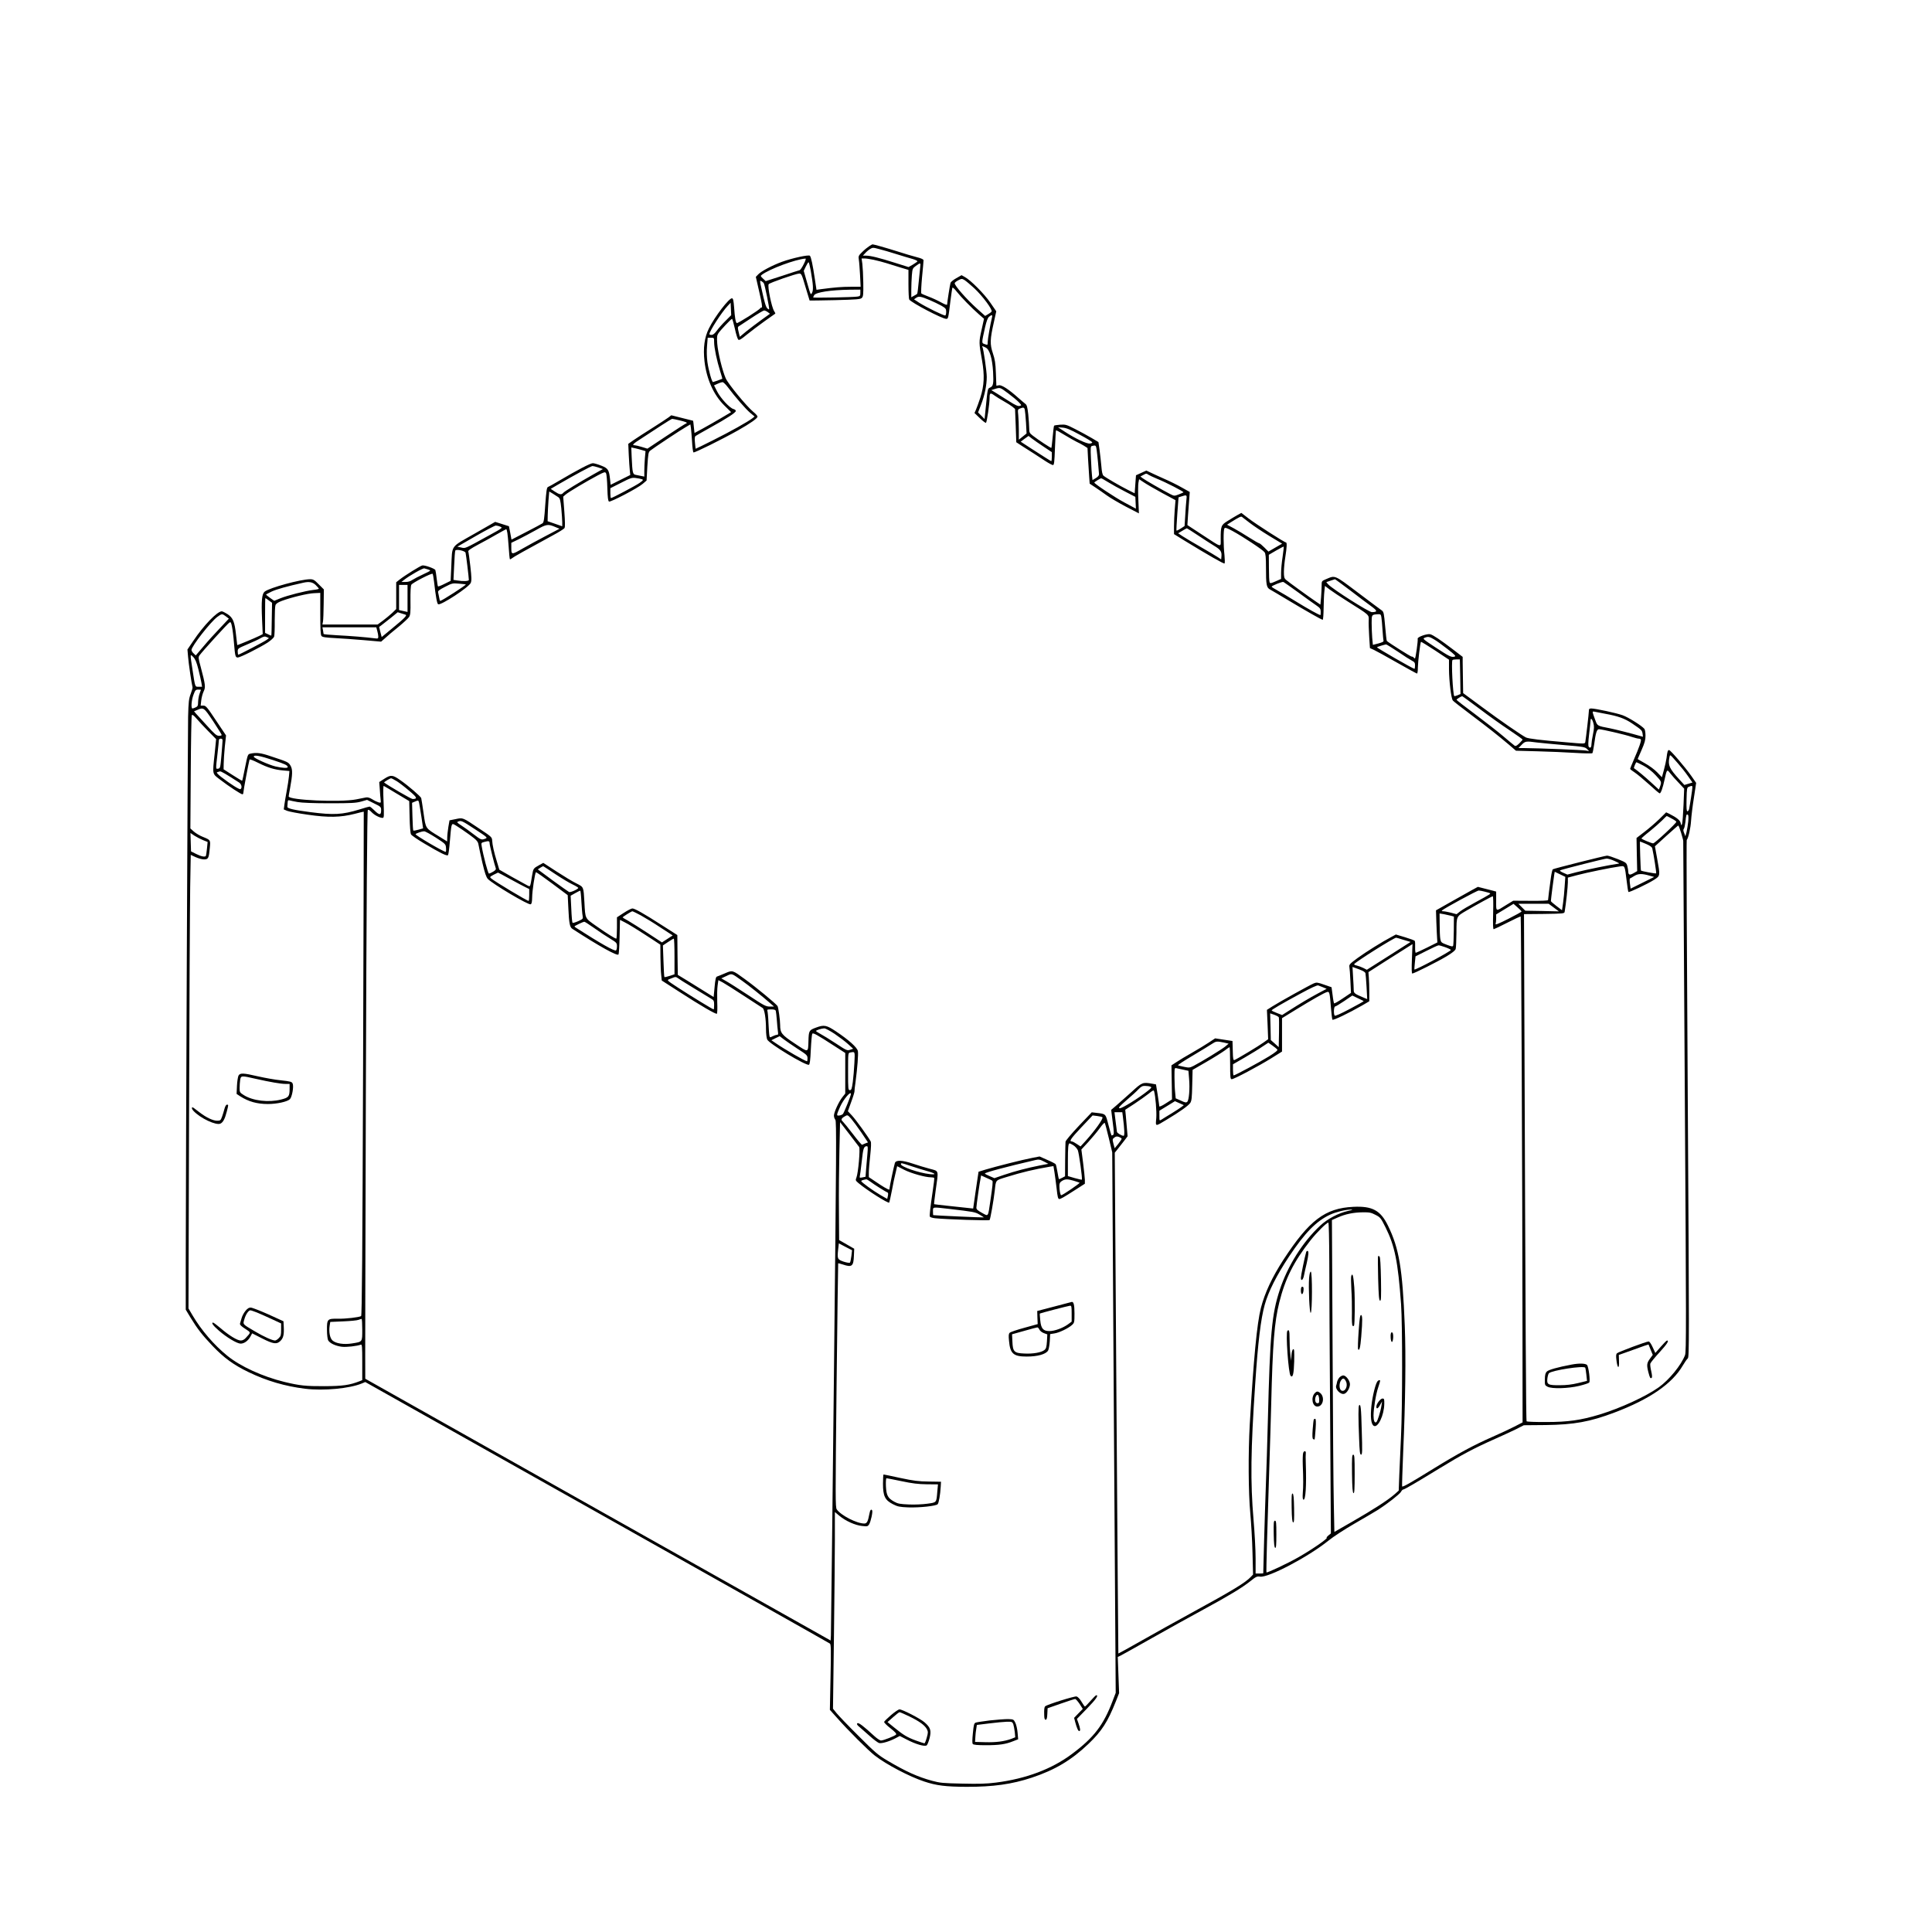 <?xml version="1.0" standalone="no"?>
<!DOCTYPE svg PUBLIC "-//W3C//DTD SVG 20010904//EN"
 "http://www.w3.org/TR/2001/REC-SVG-20010904/DTD/svg10.dtd">
<svg version="1.0" xmlns="http://www.w3.org/2000/svg"
 width="2048pt" height="2048pt" viewBox="0 0 2048 2048"
 preserveAspectRatio="xMidYMid meet">

<g transform="translate(0,2048) scale(0.1,-0.1)"
fill="#000000" stroke="none">
<path d="M9215 17871 c-16 -10 -50 -37 -74 -61 -41 -40 -43 -45 -37 -84 4 -22
9 -96 13 -163 l6 -123 -104 0 c-94 0 -171 -6 -314 -25 l-50 -7 -18 119 c-22
147 -39 229 -52 242 -13 13 -187 -25 -295 -64 -102 -37 -221 -100 -252 -133
l-26 -27 37 -162 c27 -116 34 -163 25 -163 -7 0 -14 -4 -16 -8 -5 -15 -239
-163 -248 -157 -12 7 -21 60 -28 165 -6 74 -10 95 -22 98 -30 5 -182 -192
-245 -319 -48 -95 -63 -209 -47 -350 22 -188 97 -355 209 -466 l73 -72 -108
-64 c-59 -35 -146 -84 -193 -110 l-87 -47 -7 65 c-3 36 -7 65 -8 65 -1 0 -53
13 -116 29 l-115 29 -30 -23 c-17 -13 -94 -63 -171 -112 -77 -48 -166 -106
-198 -128 l-57 -40 5 -115 c3 -63 8 -138 11 -165 l5 -50 -104 -52 -104 -52 -6
57 c-11 102 -20 117 -93 146 -35 14 -76 26 -90 26 -26 0 -164 -72 -364 -190
-52 -31 -102 -59 -111 -62 -13 -5 -18 -39 -29 -189 -10 -148 -15 -186 -29
-196 -9 -6 -86 -48 -172 -92 l-157 -81 -13 71 -14 71 -73 23 -73 23 -222 -127
c-257 -147 -232 -111 -243 -347 l-7 -151 -65 -32 c-35 -18 -66 -30 -69 -27 -3
2 -9 40 -14 83 -5 43 -11 83 -14 90 -5 16 -115 55 -139 49 -24 -6 -183 -105
-238 -148 l-38 -30 0 -142 0 -142 -42 -41 c-24 -22 -68 -59 -99 -82 l-56 -41
-293 0 -292 0 6 33 c3 17 6 101 7 185 l2 154 -54 54 c-46 47 -58 54 -92 54
-99 0 -429 -90 -481 -131 -30 -24 -37 -93 -28 -298 l7 -153 -35 -18 c-46 -23
-233 -101 -235 -98 -1 2 -6 51 -13 109 -15 139 -32 180 -90 219 -25 16 -53 30
-61 30 -48 0 -194 -151 -303 -315 l-61 -90 7 -80 c5 -68 38 -288 47 -320 2 -6
-7 -37 -19 -69 -20 -52 -24 -84 -28 -245 -4 -175 -24 -4683 -25 -5780 l0 -504
52 -86 c70 -115 124 -185 233 -299 120 -126 223 -201 381 -277 192 -93 388
-150 599 -176 197 -24 472 2 602 56 l36 15 2456 -1381 c1352 -760 2463 -1386
2470 -1392 11 -9 12 -75 6 -356 l-7 -346 76 -85 c114 -130 335 -350 402 -401
123 -95 366 -222 520 -273 131 -44 230 -56 450 -57 283 -1 484 28 692 97 247
82 421 186 602 359 141 135 203 232 291 453 l33 84 -7 192 -7 192 28 13 c15 7
165 91 333 186 168 95 415 232 550 305 276 150 403 227 497 301 57 46 68 51
100 46 86 -14 509 208 723 380 54 44 177 124 285 186 104 60 215 125 245 144
95 61 227 164 241 189 7 13 17 24 22 24 14 0 135 71 390 227 230 141 365 213
589 312 75 33 174 79 219 101 l82 42 231 2 c301 4 470 34 731 133 373 141 611
305 724 499 19 32 42 66 52 74 16 14 16 157 0 2750 -10 1504 -15 2740 -11
2745 18 23 41 125 46 205 3 47 16 156 30 243 l24 158 -50 72 c-66 94 -222 276
-237 276 -14 1 -19 -16 -27 -84 -4 -27 -16 -85 -28 -127 l-21 -77 -51 53 c-29
30 -85 71 -129 95 -42 24 -77 44 -77 45 0 1 19 45 42 97 33 75 41 106 41 151
0 31 -5 64 -12 72 -27 33 -169 122 -230 144 -67 24 -285 71 -332 72 -21 0 -26
-5 -26 -23 0 -25 -32 -299 -38 -332 -4 -21 -5 -21 -207 -3 -258 21 -398 38
-423 51 -50 26 -278 183 -462 320 l-203 150 -2 131 c-1 72 -3 158 -3 192 l0
61 -103 79 c-133 101 -210 153 -241 161 -32 8 -137 -29 -133 -47 5 -21 -22
-210 -29 -210 -4 0 -11 5 -14 10 -3 6 -13 10 -21 10 -11 0 -241 145 -263 166
-3 3 -11 73 -18 156 -12 138 -15 152 -35 167 -13 8 -126 94 -253 189 -255 192
-239 185 -340 142 -45 -19 -45 -20 -45 -68 0 -27 -3 -83 -6 -125 l-7 -76 -46
31 c-78 53 -295 210 -318 231 -20 17 -23 31 -23 86 0 36 7 107 15 156 16 101
19 155 7 155 -16 0 -318 194 -395 253 l-78 60 -42 -23 c-23 -13 -70 -41 -103
-62 -70 -43 -74 -53 -74 -191 0 -93 21 -98 -199 46 l-154 101 6 96 c4 52 9
131 13 175 l6 80 -84 47 c-45 26 -130 68 -188 93 -58 26 -124 56 -146 67 l-42
20 -55 -25 -55 -25 -7 -95 -7 -96 -72 36 c-82 41 -233 129 -258 150 -12 11
-18 39 -23 101 -4 48 -13 125 -19 171 l-12 85 -74 44 c-41 24 -119 67 -173 94
-92 47 -102 50 -158 46 -32 -2 -61 -7 -65 -10 -3 -4 -10 -57 -15 -119 -6 -63
-12 -115 -14 -117 -4 -4 -141 86 -197 130 -35 27 -38 34 -38 79 0 27 -5 93
-10 147 -9 80 -15 100 -32 112 -11 8 -43 36 -72 61 -100 90 -178 141 -207 135
l-27 -5 -5 132 c-4 108 -10 146 -32 212 -32 95 -31 147 10 327 l26 118 -62 90
c-64 94 -210 241 -272 274 l-34 19 -56 -32 c-31 -17 -58 -40 -61 -49 -6 -19
-36 -210 -36 -230 0 -8 -23 0 -63 22 -34 19 -94 47 -132 61 -39 15 -74 30 -78
34 -5 5 -1 82 7 171 9 90 16 171 16 180 0 11 -21 21 -72 34 -40 10 -134 38
-208 62 -114 36 -248 74 -261 74 -2 0 -17 -8 -34 -19z m285 -84 c63 -20 141
-43 173 -52 31 -9 55 -21 52 -26 -3 -5 -26 -20 -50 -35 l-44 -25 -143 45
c-167 53 -260 76 -307 76 l-34 0 24 26 c13 15 37 35 52 44 27 17 32 17 95 0
37 -9 119 -33 182 -53z m-980 -107 c-17 -34 -36 -62 -43 -64 -7 -1 -90 -28
-186 -60 l-174 -56 -29 27 c-27 26 -28 28 -11 41 81 61 355 163 461 171 8 1 1
-21 -18 -59z m745 45 c38 -8 97 -24 130 -34 33 -11 99 -31 148 -46 l87 -26 0
-152 c0 -84 4 -157 8 -162 25 -35 350 -205 392 -205 22 0 22 2 45 190 9 69 18
131 20 138 3 9 21 -6 47 -40 47 -59 156 -171 236 -241 l53 -46 -26 -118 c-29
-128 -29 -135 5 -323 28 -160 23 -266 -18 -395 -16 -49 -37 -106 -46 -127
l-16 -36 58 -56 c31 -30 60 -52 64 -48 10 10 38 203 38 265 0 53 8 57 53 24
18 -13 61 -40 97 -60 36 -20 77 -46 93 -59 l27 -23 7 -176 6 -177 66 -43 c36
-23 91 -58 121 -77 30 -20 85 -55 121 -79 37 -24 73 -43 81 -43 12 0 16 32 21
181 4 100 9 184 11 187 3 3 45 -20 93 -50 49 -29 105 -62 125 -71 21 -9 55
-28 77 -41 l39 -25 6 -118 c4 -65 9 -150 12 -189 l5 -71 62 -41 c34 -23 89
-61 122 -85 33 -24 123 -77 199 -117 l139 -72 -6 143 c-4 79 -3 161 1 182 l7
37 50 -33 c28 -19 114 -69 193 -112 l143 -77 -8 -97 c-4 -53 -8 -134 -8 -180
l0 -83 105 -65 c255 -156 424 -253 431 -246 4 5 3 44 -1 88 -12 106 -12 266
-1 284 7 11 24 6 87 -28 110 -60 322 -200 339 -225 11 -15 15 -54 15 -161 0
-186 5 -213 43 -234 16 -9 100 -58 186 -110 195 -117 361 -211 372 -211 5 0 9
55 10 123 1 67 4 148 8 179 l6 57 50 -38 c28 -21 113 -78 190 -126 234 -147
226 -140 224 -200 -2 -27 1 -105 5 -173 l8 -122 42 -19 c22 -10 133 -71 245
-135 112 -64 208 -116 212 -116 5 0 9 28 9 63 1 63 25 265 33 273 2 3 70 -39
151 -92 l146 -97 0 -101 c1 -126 23 -311 41 -332 7 -9 94 -77 194 -152 186
-140 277 -212 403 -318 l72 -62 228 -6 c125 -3 305 -11 400 -17 97 -6 177 -7
182 -3 4 5 12 47 19 94 16 122 28 160 51 160 30 0 284 -59 346 -81 32 -10 65
-19 75 -19 10 0 20 -4 23 -9 7 -11 -20 -89 -73 -210 -22 -52 -41 -97 -41 -101
0 -4 21 -21 48 -38 26 -17 94 -74 152 -126 58 -53 108 -96 113 -96 13 0 33 57
52 145 24 111 26 113 60 68 16 -21 56 -66 89 -100 l59 -63 -7 -175 c-4 -97
-11 -186 -15 -198 -8 -21 -9 -20 -15 8 -6 30 -41 58 -122 99 l-32 15 -73 -72
c-41 -40 -112 -101 -158 -136 l-83 -64 3 -175 4 -176 -40 -23 c-42 -23 -54
-18 -55 22 0 11 -5 36 -10 56 -9 33 -16 38 -100 72 -50 20 -101 37 -114 37
-21 0 -561 -136 -576 -145 -4 -3 -13 -40 -19 -82 -14 -100 -31 -232 -31 -244
0 -6 -69 -9 -185 -8 l-184 1 -74 -45 c-115 -72 -107 -75 -107 42 l0 100 -37
10 c-21 5 -65 17 -98 25 l-59 15 -66 -36 c-36 -20 -135 -76 -221 -124 l-157
-89 4 -127 c3 -71 6 -147 8 -170 l3 -43 -110 -55 c-61 -30 -115 -55 -119 -55
-5 0 -8 26 -7 58 1 32 0 63 -4 68 -3 6 -50 23 -103 39 l-97 29 -46 -25 c-96
-50 -273 -161 -361 -225 -81 -60 -90 -69 -86 -93 3 -14 8 -82 11 -151 l6 -125
-86 -58 c-48 -33 -89 -56 -93 -53 -3 4 -11 43 -16 89 l-11 82 -78 27 c-71 25
-81 26 -110 14 -43 -18 -367 -198 -439 -244 l-58 -37 7 -155 6 -156 -49 -35
c-52 -38 -279 -174 -307 -185 -14 -5 -17 6 -19 98 l-3 103 -92 14 -92 14 -68
-45 c-37 -25 -117 -73 -178 -108 -60 -34 -134 -78 -163 -98 l-54 -35 3 -181 3
-180 -67 -43 c-38 -25 -67 -38 -68 -30 0 6 -8 61 -17 122 l-18 110 -39 7
c-103 18 -108 16 -223 -90 -59 -53 -131 -117 -160 -142 l-53 -45 16 -129 c14
-106 15 -130 4 -137 -7 -4 -15 -6 -17 -4 -2 2 -17 52 -32 111 -31 120 -26 115
-126 127 l-51 6 -138 -145 c-78 -83 -139 -155 -140 -167 -1 -12 -3 -100 -4
-194 l-1 -172 -30 -16 c-16 -8 -31 -15 -34 -15 -2 0 -10 33 -16 74 -7 40 -15
78 -19 84 -3 6 -43 27 -88 46 l-83 37 -82 -16 c-92 -17 -384 -91 -494 -124
l-71 -22 -29 -195 -28 -195 -46 5 c-25 3 -117 13 -205 22 -88 9 -161 18 -163
19 -2 2 6 68 17 149 31 218 36 200 -61 226 -46 12 -129 37 -185 56 -111 37
-177 39 -187 5 -12 -40 -56 -250 -56 -265 0 -9 -2 -16 -5 -16 -13 0 -74 36
-142 83 l-73 49 0 52 c0 28 7 109 15 180 9 84 11 135 5 146 -26 49 -161 235
-199 275 l-43 46 35 97 c20 53 35 104 35 112 -1 8 4 53 11 100 20 153 31 294
25 328 -7 38 -96 118 -231 208 -101 68 -128 73 -213 41 -74 -27 -77 -33 -80
-142 -4 -127 3 -125 -143 -28 -141 93 -157 113 -157 197 0 53 -19 189 -28 202
-23 30 -222 195 -349 287 -132 96 -127 94 -209 59 -38 -16 -76 -32 -84 -34
-11 -3 -18 -31 -25 -111 l-10 -106 -85 53 c-47 30 -132 82 -190 118 l-105 64
-3 211 -2 211 -163 104 c-191 123 -288 178 -314 178 -10 0 -51 -21 -91 -47
l-72 -47 0 -113 c0 -62 -3 -113 -7 -113 -13 0 -101 55 -209 131 -126 89 -119
74 -129 254 -10 169 -6 160 -86 201 -39 19 -133 76 -210 126 l-140 91 -42 -23
c-63 -35 -64 -36 -76 -108 -22 -133 -18 -124 -54 -106 -18 9 -91 50 -163 90
l-131 75 -26 87 c-31 100 -47 173 -50 224 -2 34 -9 40 -139 126 -176 118 -169
116 -248 99 l-65 -13 -12 -69 c-6 -39 -12 -89 -12 -112 l-1 -43 -85 53 c-149
91 -141 80 -165 247 -11 80 -23 152 -25 160 -6 18 -138 132 -219 188 -83 59
-103 61 -170 18 l-56 -36 6 -77 c2 -43 7 -93 9 -111 4 -32 3 -34 -21 -28 -14
4 -44 18 -66 32 -27 17 -49 24 -67 21 -14 -3 -62 -12 -106 -21 -169 -33 -715
-8 -715 32 0 4 6 41 14 82 28 152 29 203 6 243 -23 38 -24 39 -212 101 -102
35 -150 41 -213 27 -29 -6 -29 -8 -57 -145 -15 -77 -29 -141 -31 -142 -2 -2
-47 25 -100 59 l-97 62 1 60 c0 33 6 114 12 180 l13 119 -106 158 c-95 143
-108 158 -134 158 l-29 0 6 54 c3 29 14 72 25 95 23 46 20 71 -32 267 -24 87
-25 98 -11 117 29 41 300 339 317 348 14 8 18 1 27 -44 6 -28 16 -106 21 -172
12 -143 15 -155 41 -155 25 0 232 104 317 159 33 22 64 50 68 63 4 13 7 87 6
166 0 79 3 154 8 167 6 16 27 30 67 45 99 37 276 80 344 82 l64 3 0 -221 c0
-163 3 -225 13 -236 9 -12 44 -17 140 -22 70 -3 209 -14 310 -22 l182 -16 43
38 c23 22 86 75 140 118 53 44 104 91 113 105 14 21 17 50 15 173 -1 94 2 155
9 169 12 21 216 127 226 116 3 -3 10 -41 15 -84 18 -159 32 -235 44 -239 31
-12 327 182 345 227 10 23 9 59 -4 174 -9 80 -19 151 -22 159 -4 10 27 31 103
72 59 31 150 81 201 111 52 29 95 53 97 53 10 0 17 -51 26 -174 5 -77 11 -142
14 -144 3 -3 13 2 22 10 16 14 144 86 437 245 60 32 114 66 120 75 7 12 6 66
-2 175 l-12 158 25 22 c29 26 223 141 340 203 73 38 79 40 89 23 6 -10 12 -80
14 -156 3 -104 8 -140 18 -144 19 -7 309 145 357 188 l41 35 8 150 c9 135 11
151 31 167 30 25 322 219 379 251 l46 27 6 -38 c3 -21 8 -86 12 -146 3 -59 10
-110 15 -113 11 -6 300 137 469 232 136 77 210 129 210 148 0 7 -20 30 -45 50
-71 59 -265 294 -292 355 -36 81 -83 275 -90 368 -5 69 -3 87 12 110 22 33
135 153 145 153 3 0 17 -47 30 -105 12 -58 29 -110 36 -116 10 -8 32 5 91 54
43 35 128 99 188 142 61 43 111 79 113 80 2 2 -3 14 -12 27 -27 42 -72 262
-58 285 10 15 291 113 325 113 22 0 27 -11 65 -141 23 -78 43 -143 44 -145 2
-1 123 1 270 4 231 6 270 9 284 24 14 14 17 37 15 160 -1 79 -6 169 -10 201
l-8 57 31 0 c17 0 62 -7 101 -15z m-671 -112 c26 -150 30 -207 14 -237 -14
-26 -15 -24 -51 103 l-37 130 22 46 c12 25 25 45 29 45 4 0 14 -39 23 -87z
m1161 40 c-2 -21 -10 -92 -16 -158 -6 -66 -13 -123 -16 -128 -2 -4 -17 -14
-34 -22 l-29 -16 0 79 c0 44 3 112 6 153 6 71 8 75 43 101 48 35 52 34 46 -9z
m571 -227 c88 -81 200 -232 185 -249 -5 -7 -23 -20 -39 -29 l-29 -17 -86 77
c-113 102 -237 243 -237 270 0 6 17 20 38 31 35 18 39 18 65 3 16 -10 62 -48
103 -86z m-2229 51 c10 -15 62 -270 56 -276 -2 -3 -10 2 -19 10 -16 16 -30 64
-62 211 -19 84 -19 87 -1 78 10 -6 22 -16 26 -23z m1023 -102 c0 -31 -3 -35
-32 -39 -42 -7 -468 -15 -468 -9 0 2 4 13 10 23 17 32 174 56 378 59 l112 1 0
-35z m735 -76 c39 -16 94 -43 123 -59 47 -27 52 -34 52 -65 0 -18 -4 -36 -9
-39 -10 -7 -204 88 -279 136 l-53 35 23 16 c27 19 48 16 143 -24z m-2164 -220
c-34 -33 -75 -80 -93 -105 -22 -30 -39 -44 -55 -44 -13 0 -23 3 -23 8 1 32
129 231 194 300 l31 33 3 -66 3 -66 -60 -60z m447 93 l24 -18 -89 -64 c-48
-35 -120 -89 -160 -121 l-71 -59 -12 51 c-11 43 -10 53 1 60 8 5 68 44 134 88
66 44 127 80 135 80 8 0 26 -8 38 -17z m2377 -59 c-17 -69 -45 -227 -45 -258
0 -34 0 -34 -31 -23 -35 12 -35 7 3 178 15 65 28 100 42 112 30 25 39 22 31
-9z m-2945 -260 c0 -59 30 -201 64 -308 14 -43 24 -80 23 -80 -9 -5 -94 -35
-99 -35 -12 0 -47 126 -59 211 -7 52 -9 120 -4 173 l7 86 34 0 c34 0 34 0 34
-47z m2880 -58 c41 -21 69 -117 77 -256 7 -126 2 -152 -31 -167 -27 -12 -26
-6 -47 -216 l-12 -118 -34 35 -35 35 32 83 c38 98 60 207 60 294 0 59 -35 299
-46 317 -8 12 4 10 36 -7z m-2735 -419 c78 -104 191 -233 237 -272 l47 -39
-22 -18 c-46 -36 -236 -143 -415 -232 -103 -52 -187 -93 -188 -92 -1 1 -4 30
-7 63 -5 43 -3 65 6 72 6 5 75 44 152 87 181 100 275 161 275 179 0 7 -11 17
-25 20 -39 10 -136 114 -173 186 l-33 65 38 17 c21 10 45 17 53 17 8 0 33 -24
55 -53z m2971 -65 c43 -32 94 -74 112 -93 33 -35 33 -35 11 -41 -17 -5 -46 8
-109 48 -47 29 -109 68 -138 87 l-54 33 39 12 c56 17 53 18 139 -46z m177
-173 c3 -13 9 -75 13 -138 l6 -115 -41 -33 -41 -33 0 99 c0 55 -3 127 -6 160
-6 58 -6 62 17 71 37 15 46 13 52 -11z m-3655 -115 c39 -9 72 -20 72 -25 0 -4
-4 -8 -9 -8 -4 0 -98 -60 -208 -133 l-200 -133 -59 18 c-32 10 -67 18 -76 18
-34 0 -18 16 83 80 55 36 146 95 202 132 56 37 107 67 112 68 6 0 43 -7 83
-17z m4236 -150 c72 -38 132 -75 134 -81 2 -6 -9 -12 -25 -14 -33 -4 -154 53
-263 124 l-75 49 50 -4 c38 -3 81 -20 179 -74z m-381 -128 l87 -58 0 -49 c0
-27 -3 -48 -7 -46 -10 4 -78 47 -213 134 l-110 72 41 31 42 30 36 -28 c20 -15
75 -54 124 -86z m561 -27 c8 -52 25 -235 26 -265 0 -14 -12 -28 -34 -41 l-35
-21 -5 42 c-3 23 -8 103 -11 179 -6 126 -5 137 12 141 37 9 41 6 47 -35z
m-4815 -10 l34 -10 -7 -76 c-3 -41 -6 -102 -6 -134 l0 -60 -30 6 c-16 3 -43 9
-59 12 -34 6 -37 17 -45 190 l-4 101 42 -9 c22 -5 56 -14 75 -20z m-465 -184
l47 -16 -98 -55 c-158 -89 -309 -181 -323 -198 -18 -22 -39 -19 -89 14 l-43
29 68 40 c179 104 360 202 375 202 8 0 37 -7 63 -16z m5831 -77 c11 -7 52 -26
90 -42 95 -38 287 -137 280 -144 -3 -3 -27 -13 -52 -23 -44 -17 -47 -16 -87 4
-73 37 -270 150 -294 169 l-23 18 28 15 c35 19 34 19 58 3z m-5370 -47 c17 -6
14 -11 -25 -39 -39 -28 -290 -161 -304 -161 -3 0 -6 24 -6 53 l0 52 113 57
c101 52 116 57 157 51 25 -3 54 -9 65 -13z m4943 -32 c37 -23 117 -67 177 -98
l110 -57 3 -63 3 -62 -123 66 c-98 52 -318 198 -318 211 0 5 64 45 73 45 4 0
38 -19 75 -42z m-5830 -158 c18 -13 23 -31 32 -119 5 -57 10 -123 10 -147 l0
-43 -77 27 -78 27 1 60 c1 33 4 104 8 158 l8 97 37 -22 c21 -13 47 -30 59 -38z
m6658 -32 c-3 -29 -9 -103 -12 -164 l-7 -110 -41 -27 c-22 -14 -42 -24 -45
-21 -2 2 2 82 9 178 l13 174 31 10 c58 19 59 17 52 -40z m672 -241 c40 -31
133 -93 207 -138 l136 -82 -73 -42 -72 -42 -43 43 c-24 24 -48 44 -53 44 -6 0
-54 27 -107 61 -52 34 -127 78 -165 99 l-71 38 39 25 c89 56 109 65 119 58 5
-5 43 -33 83 -64z m-7360 -44 l43 -18 -143 -75 c-78 -41 -191 -102 -250 -136
-119 -68 -118 -68 -118 21 l0 41 81 39 c44 22 126 66 182 97 111 63 126 65
205 31z m-585 4 c28 -12 26 -13 -120 -93 -265 -146 -248 -138 -294 -128 l-41
9 194 112 c106 61 202 111 213 112 11 0 33 -5 48 -12z m7393 -90 c60 -40 137
-90 172 -111 70 -42 84 -62 80 -112 l-3 -34 -36 24 c-20 13 -101 62 -180 107
-79 45 -166 97 -192 114 l-48 32 43 26 c24 15 46 26 49 27 3 0 55 -33 115 -73z
m900 -230 c-9 -57 -16 -134 -16 -170 l0 -64 -57 -25 c-52 -23 -59 -24 -65 -9
-4 9 -7 78 -7 153 l-1 137 77 45 c43 25 79 43 81 42 2 -2 -4 -51 -12 -109z
m-8661 44 c5 -16 35 -264 35 -288 0 -14 -59 -17 -124 -6 l-39 6 7 148 c3 82 9
155 12 162 7 19 102 -1 109 -22z m-399 -177 c13 -3 24 -9 24 -13 -1 -3 -35
-22 -78 -41 -42 -19 -91 -45 -110 -57 -22 -15 -47 -23 -75 -22 l-42 0 28 22
c58 46 202 127 215 122 8 -3 25 -8 38 -11z m9780 -225 c87 -67 187 -142 222
-167 65 -48 66 -59 5 -61 -31 -1 -414 242 -462 293 -14 14 -23 26 -20 26 2 0
22 7 44 15 22 8 43 14 46 15 3 0 77 -55 165 -121z m-555 -18 c80 -59 167 -121
192 -138 41 -28 47 -37 47 -68 0 -19 -1 -35 -3 -35 -14 0 -134 67 -251 139
-78 48 -169 103 -203 121 -35 19 -63 37 -63 41 0 10 114 56 125 50 6 -3 76
-52 156 -110z m-10414 77 c18 -18 33 -35 33 -39 0 -3 -28 -10 -62 -13 -82 -10
-269 -57 -348 -89 l-63 -26 -44 31 c-23 17 -43 33 -43 35 0 2 28 17 61 33 50
23 159 54 334 93 62 14 99 7 132 -25z m1591 7 c7 -6 -256 -175 -272 -175 -3 0
-8 17 -11 38 -4 20 -9 45 -11 54 -4 13 14 27 73 57 75 39 81 40 148 34 39 -3
72 -7 73 -8z m-618 -149 l0 -143 -45 10 -45 10 0 134 0 133 45 0 45 0 0 -144z
m-1470 -21 l34 -25 -3 -172 c-1 -95 -3 -173 -5 -175 -1 -2 -17 4 -34 13 l-32
15 0 185 c0 101 1 184 3 184 2 0 18 -11 37 -25z m1401 -136 c19 -6 40 -13 48
-15 20 -6 -11 -38 -144 -147 l-109 -90 -14 54 -13 53 28 21 c15 11 59 46 98
77 38 31 70 57 71 58 1 0 16 -5 35 -11z m-1856 -33 l31 -24 -93 -99 c-52 -54
-131 -141 -176 -195 l-82 -96 -22 21 c-13 11 -23 28 -23 37 0 39 203 299 274
351 48 35 51 35 91 5z m12248 -8 c3 -18 9 -78 12 -133 4 -55 8 -107 11 -115 3
-12 -11 -19 -55 -31 l-58 -15 -7 75 c-3 40 -6 111 -6 157 0 90 -1 89 71 93 23
1 28 -4 32 -31z m-10644 -145 c6 -21 11 -48 11 -61 0 -22 -3 -23 -42 -18 -83
11 -254 25 -395 32 -79 4 -143 10 -143 14 0 4 -3 22 -6 39 l-6 31 285 0 286 0
10 -37z m-1171 -95 c-23 -18 -291 -158 -302 -158 -3 0 -6 15 -6 33 0 33 2 34
103 77 56 23 120 53 141 66 32 18 43 20 63 11 l24 -11 -23 -18z m12374 4 c26
-15 90 -61 142 -102 84 -66 93 -76 73 -81 -33 -8 -52 1 -203 100 -127 84 -136
91 -113 100 37 15 51 13 101 -17z m-384 -130 c64 -44 132 -87 150 -96 27 -14
32 -22 32 -51 0 -19 -3 -35 -6 -35 -15 0 -404 224 -398 229 5 5 77 27 97 30 4
1 60 -34 125 -77z m-12715 -187 c14 -55 28 -119 32 -142 l7 -43 -35 0 c-41 0
-37 -11 -67 185 -26 168 -26 166 9 130 21 -22 35 -55 54 -130z m13376 -78 l3
-184 -31 -13 c-17 -7 -33 -11 -35 -9 -15 16 -33 369 -19 382 3 4 22 7 42 7
l36 0 4 -183z m-13349 -139 c0 -2 -7 -21 -15 -43 -8 -22 -14 -61 -15 -86 0
-39 -4 -47 -25 -57 -14 -7 -30 -12 -35 -12 -17 0 -11 88 11 145 18 49 23 55
50 55 16 0 29 -1 29 -2z m13550 -199 c96 -73 239 -175 318 -227 78 -52 142
-98 142 -102 0 -3 -16 -21 -35 -40 -26 -25 -39 -32 -49 -25 -8 6 -61 49 -118
98 -56 48 -192 154 -300 235 -109 81 -198 150 -198 154 0 7 48 37 60 38 3 0
84 -59 180 -131z m-13420 -135 c49 -75 90 -140 90 -145 0 -5 -13 -9 -29 -9
-24 0 -46 18 -127 108 -54 59 -107 117 -118 129 l-19 23 34 14 c67 30 71 27
169 -120z m14755 80 c137 -25 206 -49 286 -103 102 -69 105 -72 111 -109 2
-17 4 -32 4 -32 -1 0 -17 5 -36 10 -77 23 -259 69 -315 80 -132 25 -132 25
-153 83 -36 98 -36 98 -10 93 13 -3 63 -13 113 -22z m-14808 -184 l84 -85 -15
-150 c-25 -234 -29 -214 62 -283 88 -68 217 -152 232 -152 6 0 10 9 10 20 0
20 57 323 65 347 2 7 35 -5 91 -33 104 -52 174 -73 265 -81 l67 -6 -5 -56 c-3
-31 -13 -99 -23 -151 -10 -52 -21 -119 -25 -148 l-7 -52 35 -15 c20 -8 118
-27 219 -41 220 -32 348 -29 498 9 52 14 96 24 96 23 1 0 -2 -1202 -7 -2670
-7 -1989 -12 -2672 -21 -2677 -21 -13 -166 -30 -248 -28 -109 2 -115 -4 -114
-119 0 -48 6 -97 12 -109 17 -32 80 -61 145 -69 49 -6 161 7 202 22 13 5 15
-19 15 -185 l0 -191 -27 -11 c-108 -42 -178 -52 -373 -53 -198 -1 -264 6 -425
45 -232 57 -466 164 -605 277 -141 114 -276 271 -369 429 l-43 73 6 2062 c3
1135 9 2217 12 2405 l6 341 52 -24 c28 -13 68 -24 89 -24 45 0 51 12 61 121 8
86 9 84 -74 118 -31 12 -73 37 -94 55 l-38 34 4 594 c2 326 7 599 11 606 6 9
20 0 50 -35 22 -26 78 -86 124 -133z m14683 86 c10 -36 9 -57 -4 -121 -9 -42
-16 -90 -16 -105 0 -33 -13 -45 -28 -27 -8 9 -7 47 3 132 8 66 15 130 15 143
0 37 17 25 30 -22z m-14531 -188 c0 -13 -6 -84 -12 -158 -11 -128 -13 -135
-34 -138 -27 -4 -27 -13 -8 153 8 72 15 138 15 148 0 10 8 17 20 17 14 0 20
-6 19 -22z m13936 -19 c44 -5 176 -18 293 -28 197 -16 215 -20 235 -41 l22
-22 -35 6 c-32 6 -502 25 -649 26 l-65 0 34 35 c38 39 46 40 165 24z m1490
-219 c32 -36 80 -96 107 -135 l49 -70 -43 -13 -43 -13 -53 58 c-107 118 -122
150 -106 232 8 37 0 42 89 -59z m-14891 33 c130 -43 155 -55 156 -75 0 -13
-60 -9 -129 7 -74 18 -231 89 -231 104 0 22 65 10 204 -36z m14527 -59 c45
-24 90 -59 129 -101 64 -68 65 -70 47 -121 l-12 -32 -85 78 c-68 62 -130 114
-179 149 -5 3 20 63 26 63 3 0 36 -16 74 -36z m-14885 -180 c25 -17 33 -57 13
-69 -11 -7 -106 53 -203 128 -37 29 -54 48 -45 51 8 2 21 6 29 9 13 3 64 -27
206 -119z m1670 15 c27 -17 87 -63 132 -102 84 -70 91 -86 36 -87 -15 0 -255
139 -302 175 -5 4 62 45 74 45 5 0 32 -14 60 -31z m2 -133 l130 -78 4 -167 c2
-98 8 -174 15 -186 6 -11 69 -54 140 -96 166 -99 240 -136 252 -124 5 6 14 73
20 150 14 168 17 186 39 178 21 -8 163 -104 218 -149 33 -27 43 -42 48 -76 4
-24 22 -107 40 -186 25 -106 40 -150 57 -169 52 -54 430 -279 454 -269 11 4
15 24 16 73 0 66 29 256 40 267 3 3 80 -51 171 -119 l166 -124 7 -143 c7 -155
15 -197 42 -214 287 -186 477 -291 489 -272 5 7 10 93 12 190 l4 177 47 -24
c47 -23 141 -82 299 -185 l82 -54 1 -131 c1 -71 4 -157 8 -189 l6 -60 185
-119 c227 -147 387 -240 399 -233 5 4 7 59 4 124 -2 64 -1 143 4 175 l8 57 46
-24 c25 -14 127 -78 226 -143 100 -65 188 -122 197 -128 20 -13 36 -113 36
-225 0 -48 6 -96 13 -110 22 -45 410 -279 442 -267 9 4 15 46 20 160 4 85 11
160 15 168 9 14 42 -4 243 -134 l107 -69 0 -215 0 -215 -30 -38 c-39 -49 -90
-161 -90 -196 0 -15 7 -35 15 -44 13 -14 11 -326 -15 -2716 -16 -1484 -31
-2723 -32 -2751 l-3 -53 -2465 1386 c-1356 763 -2466 1388 -2468 1389 -2 2 1
1356 6 3010 7 2053 14 3011 21 3018 7 7 19 0 40 -22 29 -31 86 -61 117 -61 15
0 16 15 10 171 -5 106 -4 170 2 168 5 -2 68 -39 140 -83z m13732 67 c0 -19
-27 -194 -35 -230 -3 -13 -11 -23 -18 -23 -9 0 -11 31 -9 126 3 118 4 126 25
134 32 13 37 12 37 -7z m-14785 -155 c45 -8 167 -13 340 -13 230 0 279 3 333
18 l63 18 74 -37 c74 -36 75 -38 75 -76 0 -51 -20 -50 -72 2 -22 22 -45 40
-50 40 -5 0 -53 -13 -106 -30 -184 -56 -273 -61 -522 -29 -178 23 -246 39
-244 57 1 7 2 26 3 43 1 24 5 29 19 25 9 -3 49 -11 87 -18z m1312 -156 l18
-123 -49 -14 c-27 -8 -52 -12 -55 -9 -3 3 -7 70 -9 150 l-4 144 33 14 c33 14
34 14 41 -12 3 -15 15 -82 25 -150z m13429 -51 c-4 -36 -12 -86 -18 -111 l-12
-45 -13 34 c-10 22 -11 37 -4 45 6 7 13 39 17 72 7 75 11 87 25 78 8 -4 9 -28
5 -73z m-175 32 c27 -14 49 -30 49 -34 0 -16 -229 -229 -246 -229 -16 0 -124
45 -124 52 0 3 39 38 88 76 48 39 107 91 132 116 24 25 46 46 48 46 2 0 26
-12 53 -27z m-12686 -113 c132 -86 136 -90 110 -100 -41 -16 -46 -14 -127 48
-42 33 -100 74 -128 92 -45 29 -50 35 -34 41 33 13 39 11 179 -81z m12785 -37
c13 -43 24 -83 23 -89 0 -6 7 -1226 17 -2710 15 -2411 16 -2703 2 -2739 -40
-105 -168 -262 -277 -340 -139 -99 -407 -222 -630 -290 -199 -60 -334 -79
-562 -79 -111 -1 -205 3 -210 7 -7 8 -11 810 -25 4519 l-3 858 214 2 c205 3
214 4 217 23 14 82 34 269 34 311 l0 51 98 26 c105 28 364 81 449 92 60 8 55
17 77 -158 7 -59 15 -109 18 -112 8 -8 203 85 271 128 68 44 67 40 33 229
l-23 127 121 110 c67 60 123 110 126 110 4 1 17 -34 30 -76z m-13200 -52 c103
-67 105 -69 108 -110 2 -22 0 -41 -3 -41 -24 0 -329 179 -320 188 10 10 68 30
90 30 11 1 67 -30 125 -67z m-2467 -27 l48 -19 -7 -70 c-4 -38 -9 -73 -11 -77
-8 -16 -51 -7 -104 20 l-54 27 -3 97 -3 98 43 -29 c24 -15 64 -36 91 -47z
m3037 -34 c0 -19 53 -232 65 -262 5 -13 -2 -23 -27 -38 -18 -11 -38 -20 -45
-20 -10 0 -60 189 -77 291 -6 34 -5 36 31 45 44 12 53 9 53 -16z m12259 -6
c42 -18 63 -33 66 -48 17 -75 45 -259 41 -264 -5 -5 -156 23 -161 30 -4 5 -14
308 -10 308 2 0 31 -12 64 -26z m-333 -181 c55 -26 57 -27 29 -30 -59 -7 -341
-64 -435 -89 l-95 -25 -45 20 c-29 13 -40 22 -30 26 37 14 468 123 491 124 15
0 53 -11 85 -26z m-11229 -139 c66 -44 148 -93 182 -109 34 -16 61 -33 61 -37
0 -13 -81 -50 -97 -44 -8 4 -86 59 -174 123 l-158 117 27 18 c15 10 29 17 32
15 3 -1 60 -38 127 -83z m10699 -130 c-3 -55 -11 -135 -17 -177 l-11 -76 -59
45 c-33 25 -59 48 -59 52 0 16 31 259 36 284 l5 27 56 -27 56 -27 -7 -101z
m-11177 77 c69 -38 143 -77 164 -87 l37 -18 0 -63 c0 -35 -3 -63 -6 -63 -17 0
-359 205 -397 238 -17 15 -16 17 25 39 24 12 45 22 47 23 3 0 61 -31 130 -69z
m12083 35 l43 -12 -125 -62 -125 -62 -7 53 c-4 28 -4 53 0 55 4 1 25 13 47 27
43 26 82 26 167 1z m-11329 -274 c4 -64 9 -132 13 -150 6 -31 5 -33 -47 -57
-30 -13 -57 -21 -60 -17 -4 4 -10 70 -13 147 l-7 140 48 27 c26 15 51 27 54
27 3 1 9 -52 12 -117z m9572 107 c70 -18 71 -18 49 -33 -10 -7 -75 -44 -144
-81 -69 -37 -142 -80 -162 -96 l-38 -30 -59 16 c-32 8 -69 15 -82 15 -14 0
-19 4 -13 9 23 22 371 211 389 211 11 0 38 -5 60 -11z m93 -224 c-3 -123 -2
-175 6 -175 6 1 72 32 146 70 74 38 137 67 140 64 5 -6 18 -2811 19 -4345 l1
-1017 -87 -45 c-49 -25 -151 -73 -227 -106 -205 -90 -372 -180 -636 -343 -241
-149 -319 -193 -327 -185 -2 3 3 164 11 359 24 539 30 1026 17 1348 -24 604
-60 817 -178 1058 -79 162 -166 209 -368 199 -298 -14 -467 -142 -739 -559
-121 -187 -198 -351 -240 -513 -42 -166 -77 -534 -118 -1235 -17 -301 -15
-724 6 -945 9 -99 20 -285 23 -413 l6 -233 -24 -25 c-57 -61 -192 -143 -630
-382 -151 -82 -387 -214 -523 -291 -137 -78 -250 -140 -251 -139 -1 2 -10
1197 -20 2656 l-18 2653 30 37 c16 20 47 59 68 87 l38 50 -7 80 c-3 44 -9 107
-12 140 l-6 61 98 64 c54 36 122 84 151 107 43 35 53 40 57 25 15 -54 28 -213
23 -283 -8 -95 -16 -94 112 -17 134 80 228 147 248 176 15 23 18 54 21 189 l4
162 147 85 c80 46 167 101 193 120 26 20 49 36 52 36 3 0 6 -76 6 -170 0 -152
2 -170 17 -170 24 0 280 136 416 220 l117 73 0 177 0 177 148 91 c178 109 299
178 329 186 26 8 29 -4 42 -171 5 -61 12 -116 15 -122 7 -11 171 68 316 151
l75 44 0 99 c0 55 -2 125 -5 155 l-4 55 184 118 c102 65 207 131 234 148 l49
31 -6 -156 c-4 -106 -3 -156 4 -156 18 0 269 126 364 183 61 37 92 62 96 78 4
13 7 92 8 176 1 175 -3 166 111 233 112 65 265 149 274 149 5 1 7 -75 4 -174z
m301 13 c1 -4 -63 -39 -140 -78 -96 -49 -140 -67 -135 -55 3 9 6 36 6 59 l0
43 92 56 92 56 42 -37 c23 -20 43 -40 43 -44z m341 42 l55 -41 -178 4 -178 3
-37 37 -37 37 161 0 160 0 54 -40z m-9676 -84 c45 -25 139 -82 209 -129 l128
-83 -57 -37 -57 -37 -151 99 c-83 54 -177 113 -208 131 -32 17 -58 33 -58 35
0 6 94 65 103 65 6 0 46 -20 91 -44z m8590 -4 l28 -8 -1 -147 c-1 -81 -4 -154
-7 -162 -5 -11 -17 -9 -67 10 -58 22 -62 25 -69 61 -4 22 -7 91 -7 155 l-1
116 48 -8 c26 -5 60 -13 76 -17z m-9085 -130 c53 -38 129 -88 169 -112 69 -42
72 -46 72 -82 0 -20 -5 -40 -10 -43 -16 -10 -165 74 -422 239 -10 6 -18 13
-18 16 0 5 89 48 104 49 5 1 52 -30 105 -67z m8580 -125 l74 -22 -232 -148
-232 -147 -37 19 c-20 10 -52 22 -70 26 -18 3 -30 10 -27 15 15 24 421 280
445 280 3 0 38 -10 79 -23z m-7729 -176 l0 -189 -51 -17 c-28 -9 -53 -15 -56
-12 -3 3 -7 80 -10 170 l-6 165 54 36 c30 20 57 36 61 36 5 0 8 -85 8 -189z
m8171 98 c33 -12 59 -25 59 -29 0 -14 -377 -216 -387 -207 -1 2 1 33 5 71 l7
68 115 58 c63 32 121 59 129 59 8 1 40 -9 72 -20z m-879 -249 c15 -7 29 -18
32 -25 2 -7 8 -72 12 -145 l7 -131 -34 14 c-100 42 -109 49 -109 82 0 18 -3
80 -7 139 l-6 106 39 -14 c21 -7 51 -19 66 -26z m-6572 -109 c64 -45 216 -166
295 -236 l40 -35 -45 0 c-42 0 -62 11 -230 122 -102 67 -207 134 -235 149
l-49 28 54 25 c62 29 49 33 170 -53z m-515 -76 c88 -54 172 -105 187 -114 24
-14 28 -22 28 -63 0 -27 -2 -48 -5 -48 -10 0 -243 143 -374 228 -124 81 -124
81 -95 93 16 6 38 15 49 19 12 5 26 3 35 -5 8 -7 87 -57 175 -110z m6673 8
l35 -15 -89 -47 c-90 -48 -194 -110 -316 -188 l-67 -43 -56 22 c-30 11 -55 24
-55 27 0 8 98 66 301 176 118 64 180 93 193 89 11 -4 35 -13 54 -21z m428
-145 c2 -2 -65 -40 -149 -84 -98 -52 -155 -77 -159 -70 -13 19 -9 96 5 97 6 0
50 26 97 58 l85 58 58 -28 c32 -15 61 -29 63 -31z m-6232 -105 c2 -10 8 -54
11 -98 3 -44 8 -97 11 -117 5 -31 3 -38 -11 -38 -9 0 -29 -7 -45 -15 -28 -15
-30 -14 -34 7 -3 13 -7 73 -10 133 -2 61 -8 118 -11 128 -6 15 -1 17 38 17 35
0 47 -4 51 -17z m5332 -67 c3 -7 3 -80 2 -164 l-3 -152 -42 38 -42 37 -3 141
-4 142 44 -15 c24 -9 46 -21 48 -27z m-4709 -175 c48 -33 113 -81 143 -109
l54 -49 -32 -11 c-31 -11 -38 -8 -150 66 -65 43 -139 88 -165 102 -26 14 -47
28 -47 31 0 8 58 27 87 28 12 1 61 -26 110 -58z m-395 -157 c100 -64 107 -71
108 -101 0 -18 -2 -33 -5 -33 -19 0 -237 126 -334 193 l-44 30 44 22 44 21 40
-31 c22 -17 88 -62 147 -101z m4520 65 l52 -12 -34 -29 c-35 -30 -258 -166
-338 -207 -40 -20 -48 -21 -100 -10 -31 6 -61 14 -65 16 -5 3 65 49 155 102
89 53 181 109 203 124 45 30 53 31 127 16z m568 -74 c7 -9 -19 -30 -88 -73
-91 -57 -361 -202 -375 -202 -4 0 -7 27 -7 59 l0 59 123 71 c67 39 151 90 187
115 l65 43 43 -30 c24 -17 47 -36 52 -42z m-4483 -142 c-3 -65 -11 -156 -17
-203 -10 -73 -15 -86 -31 -86 -18 0 -19 11 -19 197 0 197 0 198 23 202 52 10
50 15 44 -110z m3490 -73 l51 -11 7 -86 c9 -104 -1 -223 -19 -242 -12 -11 -22
-10 -68 12 l-55 24 -6 63 c-4 35 -7 108 -7 163 0 98 0 99 23 93 12 -3 46 -10
74 -16z m-353 -179 c17 -6 14 -12 -25 -43 -94 -76 -277 -190 -299 -186 -19 2
-8 16 71 85 52 44 110 97 128 117 28 29 42 36 70 35 20 0 45 -4 55 -8z m-3174
-78 c0 -19 -73 -199 -85 -212 -7 -7 -25 -15 -40 -16 -30 -4 -29 4 11 94 35 78
114 171 114 134z m3507 -135 c-12 -10 -60 -41 -107 -70 -47 -28 -95 -58 -107
-66 -23 -14 -23 -14 -23 40 l0 54 82 50 83 51 47 -21 47 -21 -22 -17z m-624
-105 c17 -132 20 -203 8 -203 -21 0 -71 30 -71 43 -1 6 -7 56 -14 110 l-12 97
41 0 42 0 6 -47z m-2880 -22 c19 -22 67 -87 107 -145 l71 -106 -27 -10 c-15
-6 -30 -13 -35 -15 -4 -3 -48 48 -98 114 -50 65 -98 124 -106 131 -22 18 -18
33 13 52 37 22 35 23 75 -21z m2663 16 c13 -13 -78 -140 -178 -251 l-54 -59
-39 26 c-22 15 -45 27 -52 27 -33 0 -13 30 98 148 l121 128 49 -6 c27 -4 52
-9 55 -13z m68 -222 l36 -150 18 -2865 19 -2865 -33 -86 c-96 -255 -199 -389
-431 -562 -214 -160 -485 -262 -805 -303 -101 -13 -182 -15 -357 -11 -203 4
-236 7 -321 30 -156 43 -277 98 -475 215 -99 59 -130 86 -306 262 -108 107
-212 216 -232 241 l-37 46 10 754 c5 415 10 884 10 1042 l0 289 49 -41 c65
-54 167 -100 240 -107 54 -6 60 -5 74 17 18 29 41 135 32 149 -11 17 -22 2
-29 -37 -15 -81 -26 -103 -54 -103 -80 0 -249 87 -292 150 -15 23 -15 111 -2
1315 8 710 16 1291 17 1293 2 2 24 -4 49 -12 97 -33 114 -20 118 95 l3 72 -80
46 -80 46 -2 320 c-2 176 1 457 5 625 l7 305 95 -123 c52 -68 100 -131 107
-140 13 -20 -9 -277 -29 -326 -11 -27 -9 -31 23 -58 89 -75 313 -217 325 -206
2 3 16 62 29 131 13 70 28 144 34 164 5 21 12 50 15 64 l6 27 76 -39 c76 -38
223 -79 282 -79 17 0 33 -3 35 -7 2 -5 -4 -64 -15 -133 -27 -183 -36 -263 -31
-277 3 -6 28 -14 56 -17 115 -12 570 -27 577 -19 8 8 43 207 55 313 13 116 4
106 128 144 161 50 286 80 463 110 l31 5 11 -67 c6 -37 16 -115 23 -174 9 -84
15 -108 27 -108 16 0 43 15 180 103 l92 59 0 42 c-1 22 -9 104 -19 181 l-18
140 74 80 c40 44 95 110 121 146 27 38 50 62 53 55 4 -6 23 -78 43 -161z m136
-7 c0 -5 -17 -30 -37 -55 l-37 -45 -13 48 c-12 46 -11 50 9 65 17 13 28 15 50
7 15 -6 28 -14 28 -20z m-512 -68 c18 -11 39 -35 47 -52 13 -31 51 -305 43
-313 -2 -2 -36 6 -76 17 l-72 21 0 158 c0 149 4 189 19 189 3 0 21 -9 39 -20z
m-2183 -92 c-4 -46 -10 -119 -14 -163 l-6 -79 -33 -7 c-27 -5 -32 -4 -28 10 3
9 12 81 21 161 15 140 22 159 54 160 11 0 12 -15 6 -82z m1874 -82 l44 -23
-89 -17 c-132 -26 -266 -61 -381 -100 l-102 -35 -51 22 c-27 11 -50 24 -50 27
0 11 229 72 535 143 37 9 50 6 94 -17z m-1414 -46 c49 -17 123 -39 164 -51 99
-27 116 -44 36 -35 -116 13 -305 78 -305 105 0 16 6 14 105 -19z m864 -156 c8
-7 2 -61 -20 -209 -27 -182 -19 -170 -89 -132 -46 25 -60 37 -60 55 0 22 36
274 46 319 l4 23 57 -26 c31 -13 59 -27 62 -30z m-1290 -12 c33 -26 162 -107
181 -114 5 -2 6 -17 2 -35 l-7 -32 -70 40 c-82 48 -205 137 -205 149 0 7 15
12 54 19 4 0 25 -12 45 -27z m2152 12 c30 -9 58 -19 63 -21 8 -5 -180 -133
-195 -133 -9 0 -19 54 -19 99 0 29 6 39 28 53 35 21 57 21 123 2z m-1317 -299
c261 -31 270 -32 319 -60 26 -15 47 -29 45 -30 -2 -3 -526 21 -535 24 -2 1 -3
19 -3 41 0 48 -10 46 174 25z m4227 -21 c-101 -22 -221 -85 -297 -157 -185
-172 -345 -427 -428 -680 -85 -259 -103 -459 -126 -1382 -6 -231 -15 -537 -21
-680 -5 -143 -14 -413 -19 -600 -5 -187 -9 -341 -9 -342 -1 -2 -19 -3 -41 -3
l-40 0 0 158 c0 88 -10 273 -22 413 -34 400 -30 737 18 1444 29 437 59 685
101 835 39 140 125 310 258 511 169 253 290 377 437 444 61 28 164 53 218 53
26 0 19 -4 -29 -14z m290 -42 c51 -26 56 -32 106 -132 99 -198 132 -364 165
-815 15 -215 15 -1086 -1 -1410 -6 -132 -14 -313 -18 -403 l-6 -163 -46 -41
c-69 -60 -218 -157 -439 -284 l-197 -113 -6 292 c-4 161 -10 904 -13 1653 l-7
1361 61 27 c80 36 167 54 266 55 71 1 89 -3 135 -27z m-490 -489 c0 -225 4
-966 9 -1648 l8 -1240 -27 -22 c-14 -12 -22 -22 -18 -23 25 -1 -149 -122 -300
-208 -110 -63 -331 -167 -338 -160 -4 4 9 477 29 1078 8 250 18 563 21 695 16
657 34 879 86 1089 62 250 155 435 331 658 67 85 171 188 189 188 5 0 9 -167
10 -407z m-5066 53 c-4 -34 -11 -65 -15 -70 -5 -5 -33 -1 -67 10 -66 23 -69
29 -58 131 l7 63 70 -37 70 -36 -7 -61z m-5185 -781 c0 -133 4 -128 -109 -146
-85 -14 -172 -1 -207 32 -27 25 -39 89 -30 153 l7 43 137 6 c75 3 148 10 162
16 14 5 28 10 33 10 4 1 7 -51 7 -114z"/>
<path d="M2528 9078 c-6 -13 -14 -61 -16 -108 l-4 -86 38 -25 c89 -57 179 -82
294 -82 95 0 205 24 233 51 23 23 43 136 29 166 -8 19 -22 23 -123 34 -63 6
-172 26 -243 42 -159 37 -191 38 -208 8z m183 -34 c156 -35 266 -54 317 -54
l42 0 0 -49 c0 -85 -9 -96 -92 -117 -131 -33 -298 -13 -393 47 -43 27 -45 31
-45 76 0 27 3 65 6 86 8 46 12 46 165 11z"/>
<path d="M2380 8728 c-6 -24 -18 -62 -26 -85 -15 -40 -18 -43 -53 -43 -43 0
-115 34 -185 88 -27 20 -55 41 -62 47 -25 18 -27 -5 -3 -31 71 -77 239 -156
285 -135 28 13 48 49 68 128 19 74 19 73 1 73 -8 0 -18 -17 -25 -42z"/>
<path d="M2602 6584 c-16 -19 -35 -54 -41 -77 -7 -23 -14 -49 -17 -58 -3 -11
13 -28 54 -54 64 -42 64 -36 8 -97 -16 -18 -35 -28 -54 -28 -37 0 -125 54
-213 130 -39 33 -75 60 -80 60 -23 0 0 -32 61 -85 84 -73 193 -138 231 -138
37 0 78 29 103 74 l19 35 104 -53 c120 -61 157 -66 196 -27 31 31 39 67 35
149 l-3 59 -160 73 c-88 39 -172 72 -187 72 -19 1 -35 -9 -56 -35z m124 -18
c32 -13 103 -45 157 -70 l97 -45 0 -66 c0 -57 -3 -69 -25 -90 -13 -14 -31 -25
-39 -25 -29 0 -120 41 -211 95 -137 81 -131 74 -115 129 14 51 44 96 64 96 7
0 39 -11 72 -24z"/>
<path d="M17605 6204 l-58 -66 -28 61 c-15 34 -34 61 -42 61 -24 0 -321 -111
-336 -125 -11 -11 -12 -27 -5 -82 11 -85 30 -85 26 1 l-2 63 157 56 c86 32
157 56 158 55 1 -2 11 -27 23 -57 l22 -53 -30 -41 c-34 -46 -36 -68 -16 -146
16 -59 20 -66 34 -57 7 4 5 29 -4 69 -8 34 -13 71 -10 82 3 11 46 64 96 118
82 90 106 127 81 127 -5 0 -35 -30 -66 -66z"/>
<path d="M16660 6015 c-149 -28 -244 -55 -263 -74 -15 -15 -20 -34 -21 -82 -1
-61 0 -64 29 -79 47 -24 217 -19 335 9 52 13 100 28 106 35 14 13 -6 170 -23
187 -17 17 -84 19 -163 4z m144 -33 c3 -5 8 -38 12 -74 l7 -66 -94 -23 c-65
-16 -125 -23 -195 -23 -124 -1 -139 7 -131 72 3 24 10 49 16 55 31 31 370 83
385 59z"/>
<path d="M11175 6630 l-180 -47 2 -70 3 -69 -141 -39 c-78 -21 -148 -45 -156
-53 -11 -11 -13 -30 -7 -86 12 -136 47 -166 187 -166 116 0 202 24 227 63 7
12 15 56 18 99 l4 76 44 7 c51 7 150 55 188 90 25 23 26 29 26 123 0 89 -9
125 -29 121 -4 -1 -87 -23 -186 -49z m185 -75 l0 -85 -41 -30 c-55 -39 -140
-70 -195 -70 -66 0 -89 27 -97 115 -4 38 -6 70 -4 71 5 4 303 82 320 83 15 1
17 -9 17 -84z m-342 -169 c6 -14 27 -30 48 -38 l36 -13 -4 -74 c-4 -61 -9 -78
-27 -92 -31 -26 -122 -42 -212 -37 -108 4 -123 19 -127 126 l-4 78 129 36 c70
20 133 37 139 37 6 1 16 -10 22 -23z"/>
<path d="M9360 4752 c0 -131 21 -174 105 -217 51 -26 70 -30 164 -34 121 -4
295 15 311 34 12 14 27 101 32 184 l3 54 -130 2 c-108 1 -160 8 -302 38 -94
21 -174 37 -177 37 -3 0 -6 -44 -6 -98z m196 27 c114 -24 177 -32 268 -33
l119 -1 -7 -75 c-10 -121 -5 -116 -106 -130 -50 -7 -136 -11 -197 -8 -92 4
-116 8 -153 29 -69 38 -84 67 -89 165 -2 49 1 84 6 84 6 0 77 -14 159 -31z"/>
<path d="M11560 2450 c-29 -33 -55 -60 -59 -60 -4 0 -20 23 -36 50 -18 31 -39
53 -53 57 -22 5 -317 -87 -333 -105 -9 -9 -12 -34 -10 -94 1 -35 5 -48 16 -48
10 0 15 16 17 61 l3 61 140 49 c77 27 145 49 152 49 7 0 28 -24 47 -52 l34
-53 -46 -47 -46 -48 11 -42 c18 -67 32 -98 43 -98 15 0 12 26 -7 81 l-17 48
107 110 c95 98 125 141 98 141 -5 0 -32 -27 -61 -60z"/>
<path d="M9445 2299 c-38 -33 -71 -65 -73 -72 -1 -7 29 -38 67 -67 49 -39 66
-58 60 -67 -13 -15 -134 -63 -160 -63 -11 0 -44 22 -72 48 -114 105 -167 146
-179 134 -8 -8 -2 -19 23 -39 18 -15 67 -59 109 -96 41 -37 86 -70 99 -74 28
-7 109 17 174 51 l45 24 74 -38 c93 -49 192 -78 212 -61 7 6 21 41 30 76 20
81 10 113 -55 169 -47 40 -234 136 -265 136 -11 -1 -50 -28 -89 -61z m195 -14
c107 -52 164 -94 186 -136 13 -27 13 -36 -2 -89 -9 -33 -20 -60 -25 -60 -5 0
-46 14 -91 30 -92 34 -132 58 -231 139 l-69 56 59 52 c32 29 63 53 69 53 6 0
52 -20 104 -45z"/>
<path d="M10495 2243 c-71 -9 -139 -19 -151 -23 -19 -7 -22 -21 -31 -112 -7
-69 -8 -107 -1 -115 7 -9 48 -13 138 -13 142 0 209 10 289 42 l54 21 -6 69
c-3 38 -14 86 -24 106 -18 36 -19 37 -78 39 -33 0 -118 -6 -190 -14z m246 -39
c5 -15 12 -52 16 -84 l5 -56 -43 -17 c-75 -27 -160 -38 -274 -35 l-109 3 3 50
c1 28 6 68 10 90 l6 40 130 16 c72 9 156 17 188 18 53 1 58 -1 68 -25z"/>
<path d="M14608 7163 c-3 -4 -2 -111 1 -237 5 -180 9 -230 20 -234 11 -4 13
35 10 226 -3 155 -8 235 -15 242 -7 7 -14 8 -16 3z"/>
<path d="M14324 6955 c-4 -9 -3 -73 1 -143 5 -70 7 -184 6 -253 -2 -78 1 -129
7 -133 6 -4 13 -3 15 1 9 15 11 280 3 406 -9 121 -18 159 -32 122z"/>
<path d="M14402 6364 c-7 -97 -9 -180 -6 -186 14 -23 24 15 34 136 14 175 13
226 -3 226 -10 0 -16 -44 -25 -176z"/>
<path d="M14745 6348 c-9 -24 -2 -93 10 -93 14 0 19 85 6 98 -7 7 -12 5 -16
-5z"/>
<path d="M14200 5880 c-11 -11 -22 -32 -26 -47 -3 -16 -7 -34 -10 -41 -12 -39
47 -99 86 -87 29 9 60 62 60 102 0 37 -42 93 -71 93 -10 0 -28 -9 -39 -20z
m68 -44 c24 -49 -10 -116 -49 -96 -24 13 -26 76 -3 108 19 28 35 24 52 -12z"/>
<path d="M14602 5838 c-21 -26 -52 -152 -64 -257 -13 -120 -5 -197 24 -215 44
-27 110 110 112 233 1 49 -1 56 -19 56 -22 0 -65 -57 -65 -86 0 -30 18 -22 40
19 l21 37 -7 -45 c-9 -62 -42 -168 -55 -176 -18 -11 -29 17 -29 71 0 74 26
231 50 299 11 33 20 63 20 68 0 12 -16 10 -28 -4z"/>
<path d="M14407 5583 c-9 -8 -9 -128 0 -350 5 -143 9 -173 21 -173 13 0 14 34
7 258 -6 240 -11 283 -28 265z"/>
<path d="M14332 4858 c2 -150 6 -202 16 -206 9 -3 12 42 12 202 0 178 -2 206
-15 206 -13 0 -15 -27 -13 -202z"/>
<path d="M13846 7208 c-17 -59 -56 -251 -56 -273 0 -42 24 -24 33 26 5 24 17
81 28 125 21 91 24 134 9 134 -6 0 -12 -6 -14 -12z"/>
<path d="M13877 6933 c-8 -106 4 -374 17 -370 17 6 18 437 1 437 -8 0 -14 -23
-18 -67z"/>
<path d="M13790 6799 c0 -52 24 -48 28 4 2 28 -1 37 -12 37 -12 0 -16 -11 -16
-41z"/>
<path d="M13647 6373 c-20 -19 11 -455 34 -477 23 -25 34 17 38 151 2 110 1
135 -10 131 -9 -3 -16 -27 -19 -64 l-5 -59 -7 70 c-5 39 -8 112 -8 163 0 84
-5 103 -23 85z"/>
<path d="M13936 5711 c-42 -47 -24 -141 28 -141 63 0 83 104 28 146 -23 18
-36 17 -56 -5z m48 -68 c1 -32 -2 -38 -19 -38 -24 0 -32 43 -15 76 16 29 32
11 34 -38z"/>
<path d="M13927 5433 c-3 -5 -8 -51 -12 -104 -5 -70 -4 -98 5 -104 6 -4 13 -5
15 -4 2 2 7 52 11 112 5 74 3 107 -4 107 -6 0 -13 -3 -15 -7z"/>
<path d="M13814 5078 c-4 -13 -6 -70 -4 -128 6 -152 6 -226 0 -299 -3 -44 -1
-65 7 -68 23 -8 33 147 25 382 -2 50 -2 99 0 109 4 28 -19 31 -28 4z"/>
<path d="M13692 4499 c2 -113 6 -153 16 -157 10 -3 12 28 10 149 -2 113 -6
153 -16 157 -10 3 -12 -28 -10 -149z"/>
<path d="M13502 4218 c2 -102 6 -143 16 -146 9 -3 12 30 12 142 0 124 -2 146
-15 146 -13 0 -15 -20 -13 -142z"/>
</g>
</svg>
